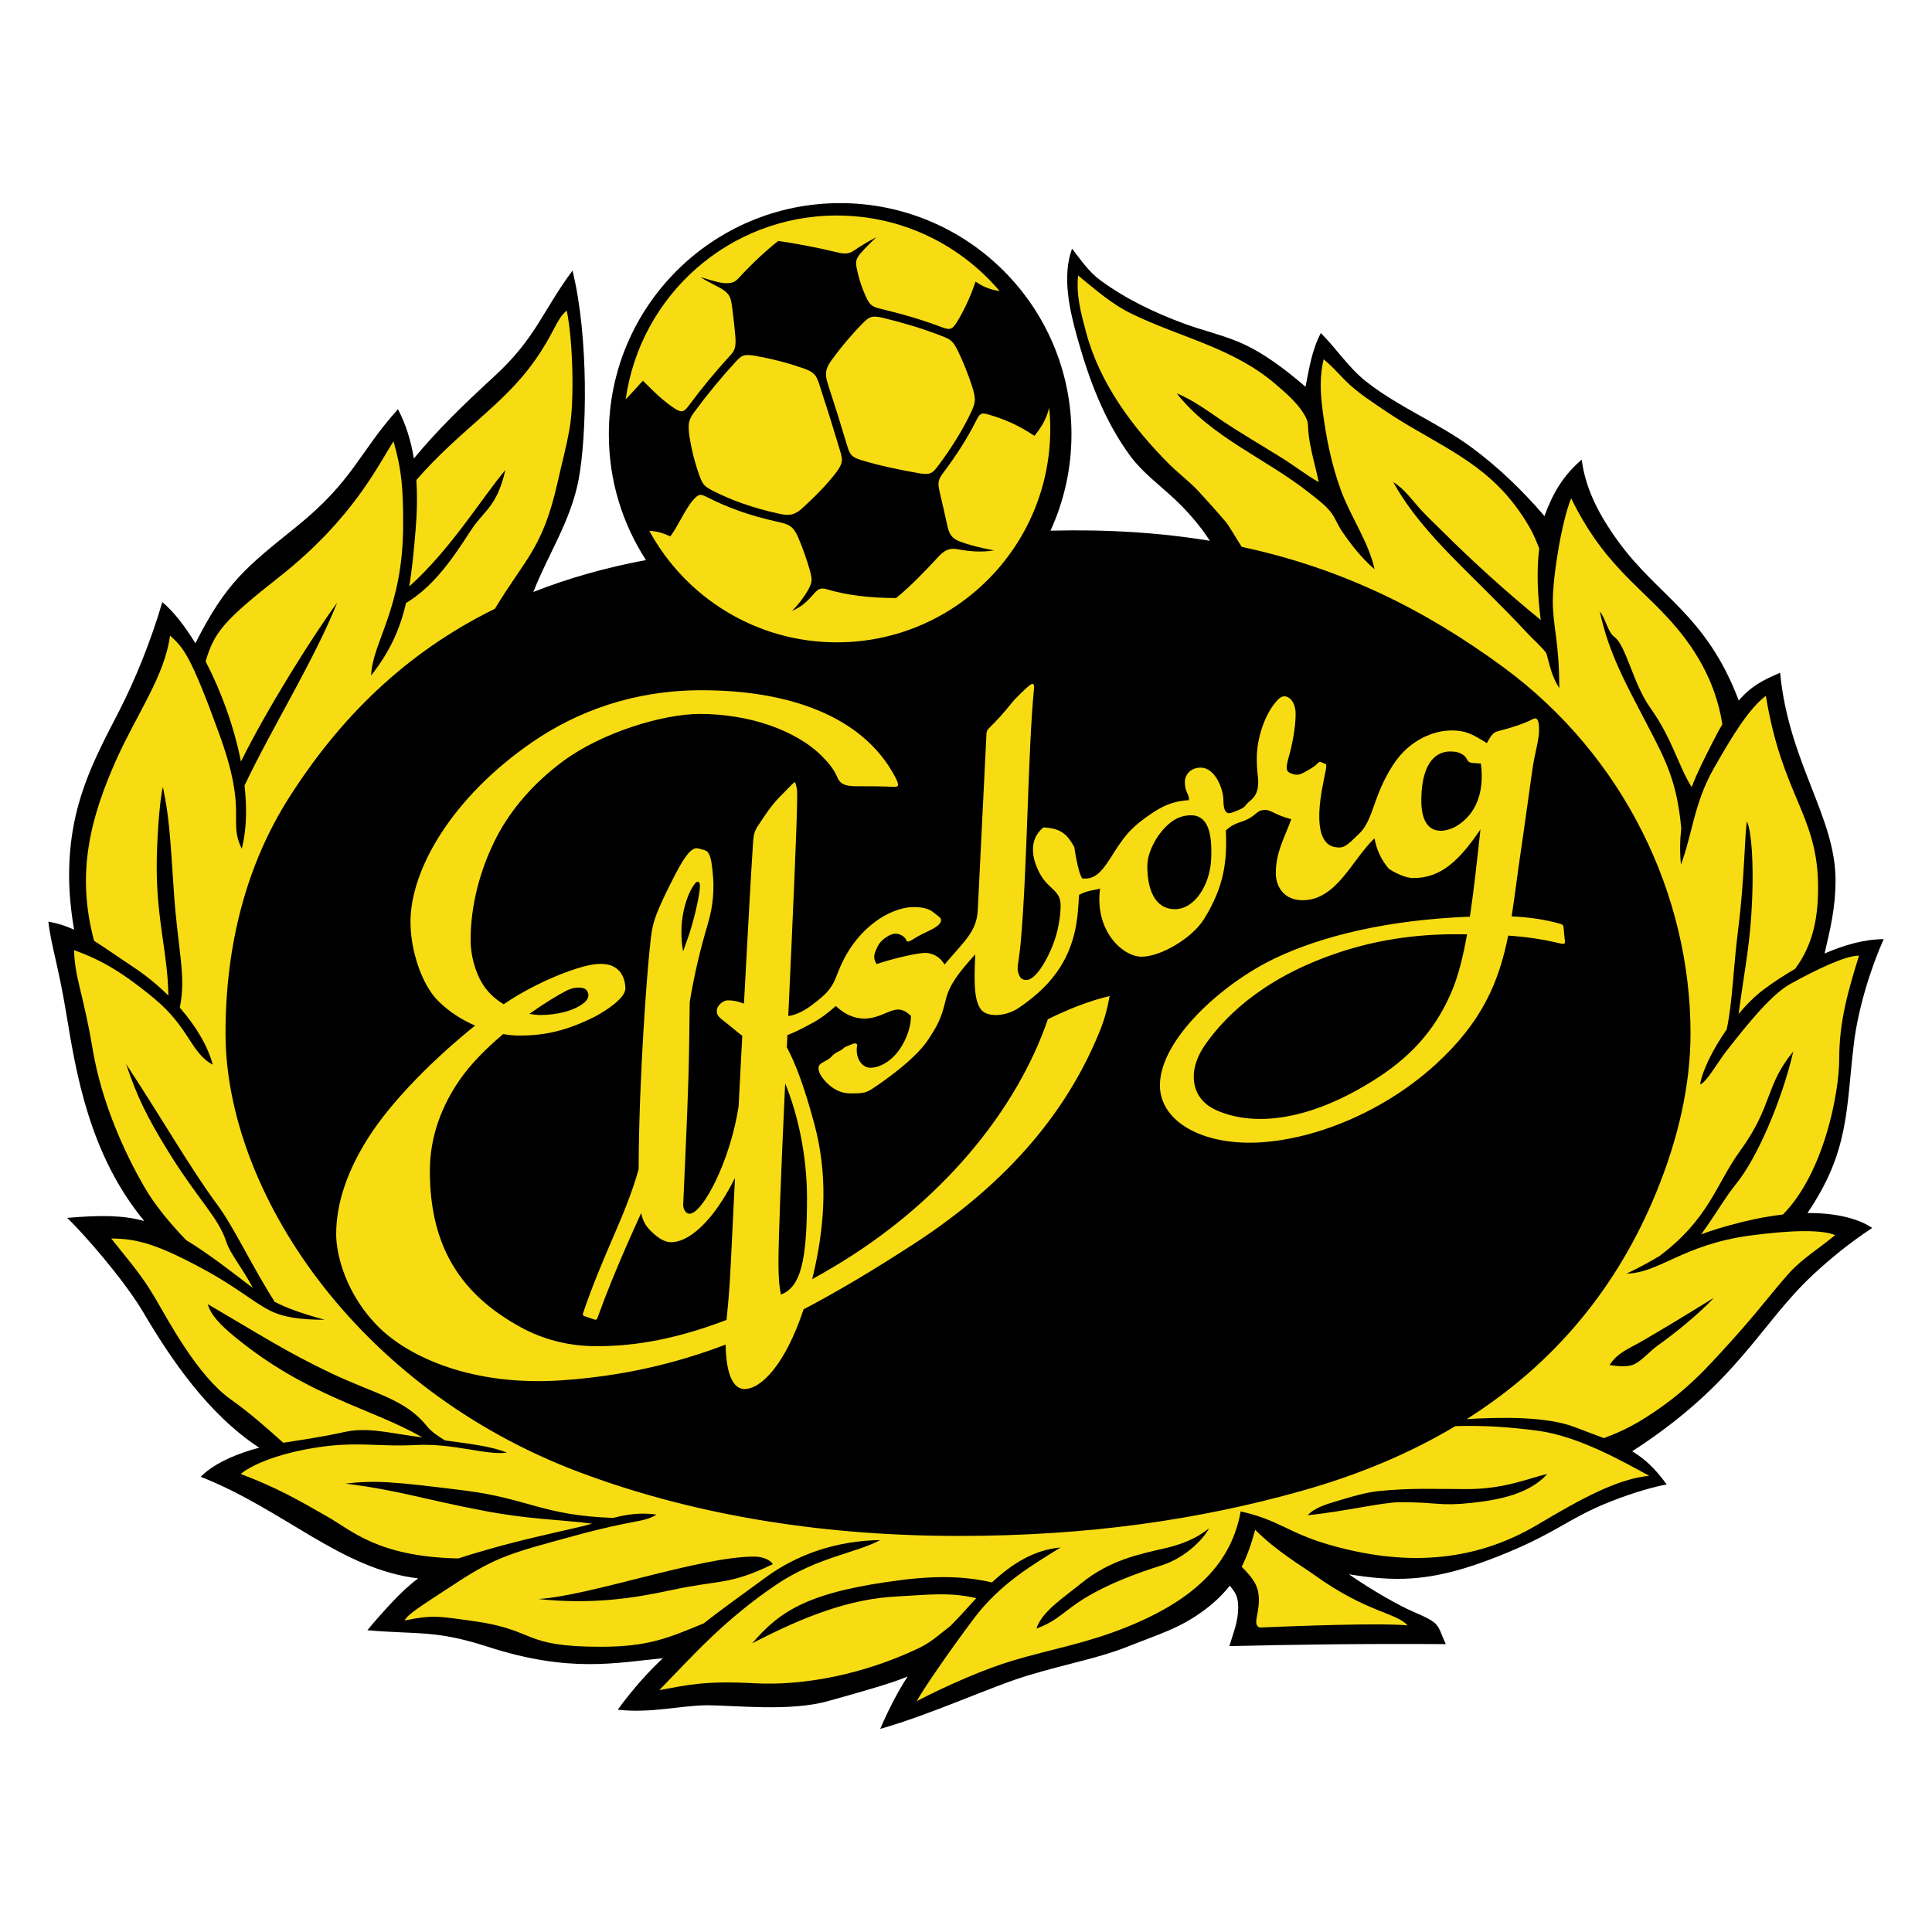 <svg enable-background="new -0.461 -0.909 251 209" height="1000" viewBox="-.461 -.909 1000 1000" width="1000" xmlns="http://www.w3.org/2000/svg"><g transform="matrix(3.8 0 0 3.8 24.539 104.228)"><path d="m 245.938 114.464 c .622 -5.113 2.501 -10.753 4.062 -14.208 c -2.574 0 -5.356 .779 -8.053 1.953 c .72 -3.162 1.491 -6.067 1.491 -10.001 c 0 -8.627 -6.375 -16.003 -7.547 -28.232 c -2.316 .964 -3.973 1.84 -5.635 3.772 c -4.444 -11.733 -10.974 -14.116 -16.513 -21.8 c -3.063 -4.251 -4.438 -7.627 -4.877 -11.01 c -2.533 2.173 -3.942 4.573 -5.075 7.689 c -2.967 -3.463 -6.319 -6.705 -10.002 -9.408 c -4.544 -3.33 -9.908 -5.447 -14.333 -8.957 c -2.365 -1.874 -4.009 -4.456 -6.122 -6.568 c -1.213 2.292 -1.586 4.794 -2.089 7.316 c -2.768 -2.373 -5.919 -4.813 -9.332 -6.197 c -2.319 -.94 -4.817 -1.522 -7.166 -2.388 c -4.04 -1.488 -7.94 -3.345 -11.421 -5.897 c -1.607 -1.178 -2.678 -2.781 -3.881 -4.33 c -1.396 3.791 -.321 8.463 .746 12.243 c 1.597 5.665 3.648 11.177 7.168 15.975 c 1.604 2.191 3.916 3.915 5.896 5.746 c 1.651 1.529 3.512 3.57 4.965 5.833 c -6.643 -1.096 -13.821 -1.575 -21.712 -1.382 c 1.829 -3.992 2.857 -8.428 2.857 -13.106 C 139.365 14.105 125.26 0 107.857 0 C 90.456 0 76.351 14.105 76.351 31.507 c 0 6.31 1.862 12.182 5.056 17.11 c -5.585 1.044 -10.679 2.507 -15.339 4.348 c 1.974 -5.082 5.105 -9.653 6.176 -15.363 c 1.105 -5.895 1.407 -19.317 -.844 -28.413 c -4.22 5.72 -4.97 9.19 -10.69 14.441 c -4.171 3.83 -7.722 7.284 -10.915 11.151 c -.399 -2.424 -1.089 -4.653 -2.169 -6.711 c -5.296 5.875 -6.045 9.719 -13.828 16.002 c -6.737 5.437 -9.544 7.523 -13.762 15.883 c -1.463 -2.399 -3.014 -4.371 -4.508 -5.61 c -1.517 5.199 -3.672 10.537 -5.876 14.827 c -3.455 6.725 -6.819 12.766 -6.819 22.442 c 0 2.176 .238 4.806 .68 7.352 C 2.408 98.458 1.292 98.091 0 97.868 c .415 3.406 1.344 5.829 2.465 12.615 c 1.305 7.906 3.104 19.097 10.605 28.164 c -2.977 -.821 -6.032 -.801 -10.498 -.428 c 2.25 2.157 7.759 8.442 10.389 12.902 c 3.659 6.204 8.766 13.826 15.777 18.409 c -.345 .088 -.689 .172 -1.041 .281 c -2.976 .908 -5.37 2.101 -6.945 3.675 c 11.289 4.421 19.153 12.626 29.621 13.834 c -1.139 .853 -2.314 1.934 -3.71 3.429 c -.987 1.055 -2.052 2.242 -3.207 3.639 c 6.932 .598 9.264 -.059 16.41 2.25 c 11.105 3.59 17.37 2.192 23.842 1.559 c -1.946 1.84 -3.963 4.029 -6.147 7.015 c 4.623 .521 8.611 -.604 12.243 -.604 c 3.632 0 11.17 .891 16.385 -.563 c 5.63 -1.567 8.885 -2.523 10.863 -3.358 c -1.202 1.841 -2.427 4.105 -3.735 7.135 c 6.969 -1.963 15.139 -5.775 20.09 -7.265 c 5.648 -1.699 9.624 -2.347 13.635 -3.95 c 4.255 -1.702 7.146 -2.482 10.552 -5.061 c 1.365 -1.032 2.438 -2.086 3.33 -3.226 c .808 .961 1.152 1.518 1.152 2.971 c 0 1.875 -.633 3.387 -1.207 5.257 c 8.052 -.193 18.379 -.352 29.484 -.267 c -1.267 -2.72 -.555 -2.754 -4.459 -4.428 c -1.94 -.832 -5.568 -2.892 -8.731 -5.083 c 5.955 .938 10.68 1.151 18.765 -1.855 c 9.253 -3.438 10.721 -5.645 16.879 -8.064 c 3.501 -1.375 6.012 -2.016 7.632 -2.321 c -1.567 -2.189 -3.044 -3.52 -4.695 -4.519 c 14.365 -9.277 17.4 -17.31 24.61 -24.029 c 2.368 -2.207 5.002 -4.366 8.078 -6.388 c -1.594 -1.107 -4.523 -2.062 -8.818 -2.033 c 5.759 -8.478 5.249 -14.248 6.325 -23.098 z"/><path d="m 124.05 181.541 c -20.068 0 -37.268 -3.253 -51.712 -8.683 C 41.688 161.336 24.139 134.344 24.139 113.073 c 0 -12.112 2.892 -23.029 8.627 -32.054 c 6.9 -10.857 15.833 -19.76 28.065 -25.768 c 4.117 -6.816 6.508 -8.207 8.506 -17.085 c .689 -3.063 1.219 -4.876 1.688 -7.595 c .615 -3.571 .469 -11.628 -.406 -15.937 c -1.469 1.214 -1.597 2.903 -4.376 6.84 c -4.28 6.063 -10.241 9.473 -16.11 16.245 c .14 2.144 .098 4.436 -.112 6.917 c -.244 2.883 -.487 5.344 -.856 7.576 c 5.716 -5.117 9.964 -12.176 13.093 -15.854 c -1.172 5.089 -2.922 5.464 -4.735 8.277 c -2.865 4.444 -5.237 7.651 -8.801 9.844 c -.818 3.543 -2.164 6.564 -4.751 9.868 c .144 -4.522 4.363 -9.117 4.363 -20.556 c 0 -4.97 -.188 -7.408 -1.313 -11.346 c -1.969 3 -5.438 10.502 -15.566 18.472 c -7.551 5.944 -8.846 7.513 -10.028 11.5 c 2.104 4.034 3.878 8.884 4.813 13.648 c 3.608 -7.288 9.812 -17.142 13.103 -21.644 c -3.062 7.717 -8.815 16.919 -12.612 24.897 c .342 3.096 .283 6.064 -.376 8.621 c -1.933 -3.921 .872 -4.782 -3.062 -15.604 c -3.934 -10.821 -4.872 -11.759 -6.716 -13.436 c -.687 5.428 -4.552 10.764 -7.251 16.774 c -3.616 8.057 -5.566 15.613 -3.088 24.809 c 1.53 .967 3.248 2.18 5.526 3.698 c 1.631 1.088 3.182 2.369 4.587 3.756 c -.045 -5.491 -1.587 -10.165 -1.587 -17.541 c 0 -3.375 .375 -9.002 .844 -10.877 c .818 4.015 .938 5.814 1.5 14.347 c .511 7.757 1.713 11.332 .802 15.721 c 2.183 2.496 3.821 5.218 4.487 7.762 c -3.039 -1.635 -3.132 -5.011 -8.009 -9.043 c -5.09 -4.209 -7.877 -5.438 -10.876 -6.558 c .092 3.838 1.217 5.713 2.53 13.497 c 1.244 7.375 4.353 14.098 7.033 18.754 c 1.433 2.491 3.517 4.967 5.685 7.238 c 1.367 .833 2.841 1.834 4.536 3.077 c 1.962 1.442 3.325 2.532 4.557 3.435 c -1.479 -2.813 -3.074 -4.633 -3.587 -6.216 c -1.116 -3.442 -3.814 -5.688 -7.94 -12.378 c -2.959 -4.8 -4.25 -7.501 -5.724 -11.88 c 4.724 7.16 8.85 14.362 12.413 19.145 c 2.214 2.968 4.9 8.685 7.82 13.23 c 1.625 .846 3.602 1.57 6.808 2.446 c -3.282 0 -5.669 -.322 -7.558 -1.304 c -2.333 -1.213 -4.549 -3.218 -9.04 -5.635 c -6.095 -3.282 -8.908 -4.126 -12.471 -4.126 c 2.437 3.095 4.09 4.888 5.983 8.117 c 1.893 3.229 5.787 10.605 10.333 13.825 c 2.672 1.893 5.117 4.091 7.118 5.878 c 2.253 -.369 4.806 -.694 8.354 -1.471 c 3 -.656 5.854 .088 9.283 .562 c .449 .062 .869 .121 1.29 .176 c -6.849 -3.985 -15.503 -5.462 -25.554 -13.711 c -1.896 -1.556 -3.28 -2.983 -3.657 -4.436 c 7.011 4.093 10.574 6.438 16.67 9.344 c 6.095 2.907 10.162 3.549 13.127 7.221 c .676 .838 1.595 1.43 2.512 1.996 c 4.023 .531 6.544 .885 8.451 1.667 c -2.992 .37 -7.211 -1.318 -12.557 -1.037 c -5.345 .282 -8.234 -.659 -14.722 .563 c -4.97 .938 -7.877 2.438 -9.002 3.375 c 4.97 1.875 7.876 3.563 11.815 5.814 c 3.388 1.937 6.933 5.459 17.816 5.693 c 1.139 -.378 2.409 -.75 3.939 -1.192 c 4.36 -1.26 8.425 -2.139 12.565 -3.095 c .616 -.141 1.179 -.298 1.742 -.454 c -4.436 -.566 -8.531 -.574 -14.495 -1.702 c -8.802 -1.662 -11.628 -2.813 -19.129 -3.751 c 4.126 -.469 6.47 -.281 16.223 .938 c 8.641 1.081 10.659 3.411 20.27 3.733 c 1.831 -.469 3.638 -.765 5.893 -.451 c -1.782 1.125 -2.805 .595 -11.252 2.907 c -8.209 2.248 -10.449 2.766 -15.824 6.277 c -5.375 3.51 -6.681 4.302 -7.244 5.239 c 3.75 -.75 4.466 -.615 9.565 .111 c 8.533 1.219 6.282 3.47 17.16 3.47 c 6.366 0 9.094 -1.14 14.022 -3.185 c 2.258 -1.782 4.296 -3.214 8.483 -6.286 c 4.219 -3.095 9.564 -4.97 15.566 -5.063 c -3.282 1.781 -8.598 2.32 -14.159 6.077 c -7.221 4.876 -11.534 9.864 -15.941 14.365 c 3.657 -.657 6.095 -1.313 12.94 -.938 c 6.845 .375 14.989 -1.249 22.411 -4.783 c 1.714 -.814 2.725 -1.811 4.309 -3.021 c .785 -.806 1.595 -1.647 2.443 -2.605 c .358 -.401 .719 -.794 1.082 -1.181 c -3.753 -.859 -6.45 -.457 -10.928 -.226 c -6.355 .332 -12.565 2.72 -19.598 6.377 c 3.844 -4.501 7.783 -7.033 20.348 -8.627 c 5.859 -.741 9.57 -.302 12.307 .331 c 2.744 -2.549 5.73 -4.437 9.349 -4.759 c -3.464 2.177 -8.152 4.802 -11.81 9.679 c -3.657 4.876 -7.033 9.846 -7.783 11.252 c 4.126 -2.157 9.399 -4.43 13.127 -5.538 c 5.4 -1.603 9.894 -2.295 15.567 -4.589 c 10.717 -4.332 14.354 -9.87 15.434 -15.716 c 5.17 1.146 6.5 2.934 12.01 4.527 c 10.158 2.937 19.644 2.509 28.473 -2.751 c 5.879 -3.501 10.848 -6.221 15.162 -6.625 c -3.591 -1.958 -9.658 -5.41 -15.162 -6.139 c -3.392 -.448 -7.003 -.762 -11.239 -.63 c -6.095 3.64 -13.051 6.603 -20.932 8.818 c -14.056 3.953 -29.137 6.139 -46.675 6.139 z" fill="#f7dc14"/><path d="m 225.136 140.463 c 1.398 -.53 3.154 -1.073 5.581 -1.682 c 2.022 -.504 3.868 -.827 5.561 -1.02 c 5.642 -5.743 7.662 -16.676 7.662 -21.171 c 0 -5.128 1.199 -9.251 2.7 -14.094 c -1.849 0 -5.702 1.842 -9.328 3.841 c -2.559 1.413 -5.676 5.251 -8.677 9.084 c -1.251 1.601 -2.824 4.419 -3.644 4.619 c .252 -1.697 1.634 -4.651 3.624 -7.491 c .799 -3.718 .879 -8.279 1.57 -13.713 c .875 -6.876 .876 -13.003 1.189 -14.628 c .624 1.376 .91 5.631 .712 10.502 c -.25 6.13 -.892 8.668 -1.85 15.727 c 1.062 -1.264 2.226 -2.43 3.451 -3.35 c 1.281 -.961 2.738 -1.91 4.26 -2.802 c 2.548 -3.443 3.116 -7.257 3.116 -11.075 c 0 -9.877 -4.877 -12.378 -7.113 -26.098 c -2.265 1.717 -4.433 5.197 -7.141 9.969 c -2.625 4.625 -2.875 8.877 -4.429 13.022 c -.168 -1.796 -.132 -3.424 .044 -4.932 c -.57 -6.294 -2.083 -9.219 -4.491 -13.841 c -3.125 -6.001 -5.377 -10.003 -6.603 -15.713 c .776 .916 1.1 2.835 1.975 3.46 c 1.59 1.135 2.557 6.365 4.876 9.627 c 3.068 4.316 3.775 7.804 5.659 10.844 c .808 -2.116 1.804 -4.011 2.719 -5.843 c .514 -1.029 .996 -1.928 1.46 -2.726 c -.937 -6.032 -3.944 -10.734 -7.46 -14.528 c -4.397 -4.745 -9.003 -7.752 -13.128 -16.254 c -1.25 3 -2.501 10.502 -2.501 14.003 c 0 3.501 .878 5.501 .878 11.868 c -1.067 -1.708 -1.252 -2.99 -1.753 -4.741 c -.399 -.642 -1.995 -2.104 -2.502 -2.65 c -1.852 -2.006 -3.745 -3.895 -5.672 -5.824 c -4.482 -4.479 -9.61 -9.253 -12.69 -14.854 c 1.563 .939 2.566 2.466 3.806 3.807 c .928 1.003 1.944 1.944 2.912 2.911 c 3.936 3.938 8.968 8.496 13.372 12.058 c -.418 -3.318 -.587 -6.655 -.204 -9.745 c -.288 -.757 -.81 -1.943 -.927 -2.163 c -1.088 -2.057 -2.458 -3.977 -4.031 -5.673 c -4.445 -4.8 -10.562 -7.209 -15.9 -10.823 c -1.897 -1.287 -3.892 -2.549 -5.523 -4.18 c -1.015 -1.015 -1.853 -2.004 -2.986 -2.913 c -.545 2.289 -.453 4.544 -.149 6.867 c .5 3.829 1.197 7.408 2.538 11.049 c 1.335 3.621 3.712 6.891 4.554 10.675 c -1.745 -1.496 -3.19 -3.323 -4.478 -5.226 c -.534 -.783 -.858 -1.7 -1.418 -2.463 c -.757 -1.033 -2.064 -1.973 -3.061 -2.761 c -5.817 -4.613 -13.35 -7.544 -17.992 -13.513 c 2.166 .893 4.042 2.275 5.973 3.584 c 2.713 1.839 5.579 3.489 8.36 5.225 c 1.703 1.064 3.254 2.287 5.001 3.285 c -.416 -2.089 -1.068 -4.157 -1.342 -6.269 c -.217 -1.654 .113 -1.758 -.748 -3.137 c -.938 -1.5 -2.48 -2.817 -3.808 -3.956 c -5.754 -4.932 -12.896 -6.319 -19.557 -9.556 c -2.796 -1.355 -4.935 -3.295 -7.315 -5.223 c -.277 2.763 .41 5.19 1.12 7.837 c 1.834 6.838 6.317 12.886 11.271 17.84 c 1.298 1.296 2.778 2.378 4.032 3.733 c 1.233 1.332 2.477 2.729 3.657 4.105 c .498 .581 1.386 2.197 2.215 3.45 c 13.542 2.894 24.881 8.492 35.617 16.379 c 16.475 12.102 25.506 31.038 25.506 49.885 c 0 7.127 -1.705 14.432 -4.669 21.664 c -5.264 12.841 -13.765 23.258 -25.815 30.874 c 4.588 -.27 10.896 -.392 14.731 1.1 c 1.473 .571 2.766 1.034 3.943 1.488 c 2.035 -.727 3.943 -1.673 5.734 -2.816 c 5.42 -3.455 8.149 -6.567 11.703 -10.487 c 3.443 -3.798 5.629 -6.749 7.798 -9.161 c 1.846 -2.054 4.298 -3.499 6.267 -5.187 c -1.78 -.75 -5.907 -.695 -11.533 .056 c -9.188 1.225 -12.378 5.102 -16.878 5.196 c 1.982 -.938 3.346 -1.717 4.511 -2.415 c 6.805 -5.133 7.658 -9.764 10.961 -14.306 c 4.49 -6.172 3.376 -8.879 7.246 -13.536 c -1.62 6.907 -4.995 14.596 -7.745 17.972 c -1.505 1.846 -2.474 3.681 -4.801 6.934 z" fill="#f7dc14"/><path d="m 172.485 186.886 c -1.741 -1.251 -5.21 -3.268 -8.096 -6.18 c -.518 1.919 -1.097 3.569 -1.841 5.037 c 1.652 1.655 2.342 2.681 2.342 4.519 c 0 2.157 -.864 3.288 .083 3.754 c 4.605 -.19 16.514 -.659 20.171 -.284 c -1.407 -1.688 -5.604 -1.773 -12.659 -6.845 z" fill="#f7dc14"/><path d="m 107.4 36.577 c -1.33 1.78 -3.112 3.527 -4.706 4.985 c -.999 .902 -1.713 1.047 -3.021 .775 c -3.924 -.862 -6.63 -1.887 -9.167 -3.159 c -1.229 -.64 -1.36 -.929 -1.737 -1.857 c -.624 -1.657 -1.212 -3.832 -1.493 -5.955 c -.139 -1.407 -.024 -1.895 .708 -2.9 c 1.795 -2.433 3.626 -4.655 5.551 -6.753 c .905 -.97 1.093 -1.168 2.693 -.925 c 1.902 .331 4.132 .862 6.15 1.556 c 1.958 .629 2.216 .981 2.72 2.595 c .926 2.829 1.867 5.835 2.75 8.793 c .369 1.242 .403 1.642 -.448 2.844 z" fill="#f7dc14"/><path d="m 128.293 28.862 c 1.814 .556 3.575 1.21 6.027 2.833 c .759 -.939 1.57 -2.059 2.012 -3.826 c .094 .949 .145 1.914 .145 2.888 c 0 16.054 -13.014 29.069 -29.068 29.069 c -11.026 0 -20.617 -6.14 -25.544 -15.186 c .932 .042 1.727 .237 2.864 .75 c .991 -1.298 2.097 -3.826 3.086 -4.93 c .712 -.78 .914 -.939 1.936 -.404 c 2.67 1.354 5.549 2.466 9.747 3.389 c 1.464 .303 2.027 .676 2.602 1.99 c .65 1.489 1.216 3.144 1.621 4.546 c .332 1.235 .404 1.543 -.263 2.782 c -.583 .979 -1.281 1.913 -2.143 2.775 c 1.315 -.572 2.013 -1.234 3.011 -2.381 c .552 -.646 .968 -.796 1.752 -.547 c 2.521 .742 5.608 1.18 9.396 1.18 c 1.597 -1.265 3.76 -3.439 5.63 -5.48 c .994 -1.101 1.666 -1.382 2.855 -1.146 c 1.549 .278 3.124 .418 4.869 .137 c -1.728 -.316 -3.212 -.677 -4.697 -1.223 c -1.089 -.432 -1.437 -.977 -1.716 -2.338 c -.3 -1.403 -.661 -2.927 -1.003 -4.404 c -.295 -1.288 -.203 -1.696 .506 -2.626 c 1.636 -2.183 3.165 -4.494 4.426 -6.999 c .599 -1.251 .859 -1.174 1.952 -.847 z" fill="#f7dc14"/><path d="m 121.651 16.881 c -2.909 -1.105 -5.627 -1.846 -8.262 -2.483 c -1.167 -.278 -1.472 -.501 -1.998 -1.593 c -.616 -1.364 -1.028 -2.638 -1.307 -4.106 c -.129 -.753 -.036 -1.132 .5 -1.798 c .696 -.813 1.495 -1.577 2.21 -2.271 c -1.261 .691 -2.127 1.2 -2.872 1.709 c -.753 .557 -1.31 .652 -2.437 .372 c -2.868 -.696 -5.632 -1.211 -8.054 -1.558 c -1.648 1.264 -3.683 3.199 -5.411 5.068 c -.502 .552 -.938 .754 -2.136 .659 c -1.211 -.185 -2.231 -.596 -3.054 -.801 c 1.252 .799 2.523 1.32 3.174 1.783 c 1.055 .75 1.004 1.412 1.224 2.954 c .124 .993 .263 2.248 .358 3.399 c .091 1.336 -.061 1.851 -.661 2.492 c -1.991 2.154 -3.878 4.436 -5.727 6.933 c -.611 .835 -.956 .883 -1.732 .429 c -1.669 -1.056 -3.06 -2.467 -4.473 -3.881 c -.969 1.083 -1.494 1.626 -2.346 2.546 C 80.613 12.589 92.722 1.688 107.408 1.688 c 8.897 0 16.849 4.007 22.181 10.303 c -.942 -.176 -1.973 -.387 -3.282 -1.301 c -.448 1.335 -1.309 3.516 -2.528 5.489 c -.607 .919 -.823 1.217 -2.127 .702 z" fill="#f7dc14"/><path d="m 113.723 15.634 c 2.494 .614 5.068 1.342 7.81 2.4 c 1.441 .532 1.699 .767 2.363 2.094 c .679 1.405 1.42 3.193 1.969 4.934 c .418 1.477 .513 1.876 -.046 3.155 c -1.234 2.663 -2.797 5.104 -4.496 7.403 c -.836 1.109 -1.082 1.427 -2.569 1.199 c -2.557 -.425 -5.793 -1.121 -8.117 -1.842 c -1.124 -.379 -1.448 -.633 -1.808 -1.896 c -.848 -2.826 -1.743 -5.689 -2.628 -8.393 c -.465 -1.413 -.373 -2.078 .475 -3.279 c 1.477 -2.026 2.902 -3.664 4.183 -4.971 c .934 -.919 1.23 -1.199 2.864 -.806 z" fill="#f7dc14"/><path d="m 206.579 100.57 c -.069 -.844 -.148 -1.383 -.172 -1.805 c -.019 -.352 -.112 -.495 -.384 -.576 c -1.91 -.564 -4.205 -.926 -6.702 -1.037 c .414 -2.623 .733 -5.371 1.171 -8.32 c .687 -4.625 1.47 -10.487 1.732 -12.166 c .315 -2.024 .83 -3.506 .83 -4.912 c 0 -1.003 -.117 -1.851 -.843 -1.473 c -1.172 .609 -2.908 1.172 -4.549 1.594 c -.608 .157 -.938 .188 -1.712 1.679 c -2.092 -1.298 -2.933 -1.726 -4.835 -1.726 c -2.189 0 -5.622 1.107 -7.94 4.688 c -2.813 4.344 -2.617 7.443 -4.625 9.377 c -1.688 1.625 -2.062 2.062 -3.345 1.812 c -1.258 -.246 -3.047 -1.672 -1.469 -9.126 c .541 -2.551 .391 -2.063 -.124 -2.326 c -.74 -.376 -.383 .045 -1.735 .825 c -1.219 .704 -1.614 .995 -2.579 .609 c -.469 -.188 -.89 -.328 -.375 -2.109 c .516 -1.782 .976 -4.126 .976 -6.001 c 0 -2.016 -1.387 -2.944 -2.289 -2.063 c -1.969 1.922 -3 5.532 -3 8.064 c 0 2.016 .188 2.285 .188 3.329 c 0 1.043 -.282 1.875 -1.125 2.532 c -.843 .656 -.302 .787 -2.11 1.454 c -.334 .123 -.653 .257 -.891 .188 c -.396 -.117 -.61 -.668 -.61 -1.781 c 0 -1.407 -1.079 -4.408 -3.094 -4.408 c -1.406 0 -2.157 .985 -2.157 1.969 c 0 1.455 .641 1.616 .552 2.466 c -1.51 .081 -3.005 .407 -5.006 1.754 c -2.979 2.003 -3.799 3.141 -5.626 6.048 c -1.634 2.599 -2.513 2.925 -3.873 2.87 c -.605 -.707 -1.098 -4.261 -1.098 -4.261 c -1.141 -2.135 -2.187 -2.564 -4.196 -2.712 c -1.915 1.507 -1.774 3.993 -.461 6.369 c 1.162 2.106 2.786 2.188 2.786 4.25 c 0 1.001 -.178 2.806 -.784 4.658 c -.595 1.813 -2.055 4.768 -3.406 5.402 c -.408 .193 -1.122 .193 -1.409 -.432 c -.531 -1.157 -.121 -1.377 .157 -4.501 c .938 -10.596 .968 -25.944 1.821 -34.72 c .042 -.445 -.076 -.764 -.508 -.444 c -.72 .53 -2.188 2.063 -2.188 2.063 c -.97 1.156 -1.532 1.906 -2.689 3.094 c -.863 .888 -1.068 .938 -1.094 1.5 l -1.187 24.067 c -.172 2.929 -1.835 4.195 -4.525 7.381 c -.586 -1.048 -1.67 -1.586 -2.618 -1.586 c -1.045 0 -4.188 .702 -6.638 1.52 c -.203 -.377 -.324 -.6 -.324 -.992 c 0 -.469 .392 -1.351 .697 -1.796 c .304 -.445 1.502 -1.508 2.438 -1.334 c .656 .122 1.142 .527 1.249 .904 c .046 .164 .234 .234 .68 -.023 c .445 -.258 .861 -.571 2.174 -1.181 c 1.313 -.609 1.871 -1.069 1.871 -1.575 c 0 -.285 -.248 -.433 -1.162 -1.136 c -.825 -.634 -2.205 -.664 -3.047 -.609 c -1.219 .079 -3.094 .719 -4.782 1.992 c -2.579 1.946 -4.057 4.402 -4.957 6.635 c -.633 1.57 -.83 2.487 -2.91 4.131 c -1.008 .794 -2.268 1.803 -3.957 2.066 c .603 -13.116 1.213 -26.509 1.213 -29.868 c 0 -.625 .023 -.992 -.145 -1.531 c -.208 -.669 .019 -.719 -1.543 .844 c -1.172 1.172 -1.72 1.75 -3.001 3.657 c -1.2 1.786 -1.219 1.782 -1.344 3.657 c -.2 2.99 -.698 11.748 -1.216 21.549 c -.86 -.322 -1.386 -.451 -2.207 -.451 c -.617 0 -1.491 .703 -1.491 1.427 c 0 .703 .263 .844 1.575 1.875 c .609 .478 1.241 1.049 1.893 1.53 c -.168 3.221 -.336 6.467 -.497 9.606 c -1.142 7.478 -4.905 14.631 -6.685 14.631 c -.257 0 -.445 -.141 -.562 -.305 c -.215 -.302 -.319 -.586 -.3 -1.008 c .449 -9.893 .738 -16.189 .813 -21.816 c .039 -2.951 .068 -4.645 .075 -5.723 c .637 -3.769 1.349 -6.847 2.513 -10.789 c .67 -2.271 .875 -4.656 .598 -7.015 c -.082 -.695 -.174 -2.069 -.672 -2.611 c -.212 -.267 -.674 -.322 -1.275 -.494 c -1.145 -.327 -2.406 1.985 -4.423 6.111 c -2.016 4.125 -1.922 5.11 -2.204 7.689 c -.291 2.664 -1.449 16.849 -1.496 29.9 c -.905 3.25 -2.209 6.341 -3.678 9.737 c -1.355 3.13 -2.757 6.485 -3.906 9.911 c -.05 .146 .03 .308 .177 .357 l 1.423 .478 c .07 .023 .148 .018 .215 -.014 c .066 -.036 .116 -.094 .142 -.164 c 1.216 -3.391 2.562 -6.62 3.897 -9.706 c .722 -1.67 1.423 -3.165 2.068 -4.624 c .312 1.407 .869 2.06 1.788 2.869 c .776 .686 1.573 1.096 2.269 1.096 c 1.631 0 3.493 -1.219 5.3 -3.361 c 1.194 -1.418 2.358 -3.265 3.43 -5.395 c -.259 5.16 -.458 9.233 -.542 11.064 c -.217 4.775 -.459 6.614 -.606 8.272 c -7.833 3.007 -13.498 3.581 -17.734 3.581 c -3.892 0 -7.334 -.961 -10.285 -2.573 c -7.999 -4.368 -12.395 -10.78 -12.395 -21.283 c 0 -4.785 1.664 -8.911 4.011 -12.34 c 1.544 -2.259 3.727 -4.427 5.979 -6.318 c .758 .129 1.482 .205 2.126 .205 c 3.563 0 6.47 -.63 10.415 -2.608 c 1.183 -.636 4.167 -2.429 4.105 -3.883 c -.045 -1.075 -.408 -2.236 -1.58 -2.887 c -.752 -.417 -2.012 -.602 -4.126 -.025 c -2.4 .655 -5.539 1.937 -8.851 3.85 c -.598 .346 -1.281 .783 -2.019 1.286 c -.967 -.581 -1.846 -1.327 -2.521 -2.239 c -1.229 -1.661 -1.987 -4.204 -1.987 -6.548 c 0 -4.478 1.189 -9.463 3.563 -14.028 c 2.002 -3.848 5.115 -7.375 8.964 -10.244 c 5.257 -3.919 13.603 -6.485 18.729 -6.485 c 3.108 0 6.502 .499 9.552 1.573 c 2.735 .964 5.312 2.395 7.14 4.272 c .823 .845 1.528 1.689 1.96 2.69 c .282 .654 .612 1.312 2.557 1.312 c 1.885 0 3.759 .006 5.251 .088 c .774 .042 .562 -.535 -.026 -1.609 c -4.435 -8.098 -14.437 -11.553 -26.229 -11.553 c -9.29 0 -17.012 2.9 -23.098 7.094 c -10.901 7.512 -16.553 17.324 -16.553 24.451 c 0 3.938 1.553 8.556 3.75 10.754 c 1.521 1.521 3.291 2.614 5.054 3.378 c -5.129 4.105 -11.27 10.04 -14.643 15.426 c -2.571 4.102 -4.283 8.475 -4.283 13.014 c 0 2.828 1.366 8.261 5.848 12.68 c 4.089 4.032 12.719 8.029 24.842 7.2 c 8.146 -.557 15.343 -2.207 22.358 -4.866 c .067 4.046 1.019 6.052 2.585 6.052 c 2.193 0 5.506 -3.235 8.037 -10.863 c 4.782 -2.496 9.66 -5.442 14.875 -8.817 c 13.346 -8.635 21.284 -18.575 25.562 -29.318 c .593 -1.492 .979 -3.012 1.244 -4.527 c -2.711 .633 -5.583 1.755 -8.411 3.159 c -4.258 12.424 -14.536 25.069 -29.305 33.801 c -.954 .564 -1.885 1.098 -2.796 1.606 c .122 -.501 .243 -1.012 .358 -1.542 c 1.407 -6.441 1.743 -12.911 -.075 -19.642 c -1.271 -4.709 -2.448 -8 -3.739 -10.417 c .025 -.545 .05 -1.099 .076 -1.65 c .885 -.34 1.833 -.788 3.128 -1.503 c 1.406 -.703 2.585 -1.682 3.472 -2.462 c 1.357 1.29 3.17 2.133 5.375 1.495 c 2.158 -.624 3.108 -1.846 4.853 -.149 c .037 1.82 -1.012 4.316 -2.527 5.705 c -.875 .803 -1.988 1.366 -2.988 1.366 c -1 0 -2.012 -1.069 -1.851 -2.781 c .018 -.196 .145 -.393 -.099 -.501 c -.21 -.093 -.389 -.02 -1.312 .376 c -.165 .07 -.282 .117 -.469 .305 c -.328 .328 -1.031 .445 -1.5 1.007 c -.565 .68 -1.571 .821 -1.782 1.346 c -.178 .442 .022 1.198 .969 2.188 c .859 .897 1.938 1.55 3.344 1.55 c 1.344 0 2.037 -.012 2.875 -.583 c 0 0 5.814 -3.719 7.783 -6.875 c .892 -1.43 1.625 -2.376 2.282 -5.222 c .476 -2.06 1.711 -3.699 4.042 -6.267 c -.195 3.882 -.161 6.414 .834 7.58 c .89 1.043 3.386 .888 5.126 -.311 c 3.625 -2.502 7.376 -6.002 8.001 -12.941 c .071 -.795 .134 -1.607 .179 -2.422 c 1.247 -.674 2.065 -.606 2.859 -.86 c -.772 5.708 3.056 9.279 5.659 9.279 c 2.555 0 6.838 -2.466 8.494 -5.122 c 2.768 -4.441 3.177 -7.963 2.976 -12.072 c .46 -.437 .995 -.819 2.01 -1.15 c 2.298 -.75 1.969 -1.641 3.376 -1.641 c .834 0 1.345 .703 3.525 1.255 c -.806 2.318 -2.103 4.373 -2.103 7.355 c 0 2 1.281 3.686 3.625 3.686 c 4.684 0 6.747 -5.539 9.816 -8.435 c .282 1.553 .904 2.901 1.947 4.149 c 0 0 1.861 1.263 3.358 1.263 c 3.81 0 6.29 -2.458 9.127 -6.625 c -.467 4.264 -.898 8.301 -1.437 11.884 c -11.231 .436 -20.174 2.624 -26.593 5.694 c -7.19 3.438 -15.63 11.078 -15.63 17.267 c 0 4.688 5.189 7.827 12.19 7.827 c 7.471 0 17.568 -3.569 25.331 -10.632 c 6.442 -5.86 8.687 -11.402 9.917 -17.577 c 2.462 .172 4.688 .489 7.008 1.051 c .592 .144 .746 .098 .716 -.252 z M 86.253 98.539 c .08 -1.673 .616 -4.238 1.807 -5.83 c .375 -.501 .742 -.321 .698 .456 c -.058 1.005 -.573 3.631 -1.439 6.346 c -.204 .639 -.496 1.354 -.854 2.419 c -.175 -1.023 -.278 -2.012 -.212 -3.391 z m -15.604 8.696 c .987 -.5 2.213 -.486 2.588 -.111 c .484 .483 .459 1.181 -.197 1.743 c -1.313 1.125 -3.704 1.72 -6.017 1.72 c -.475 0 -.983 -.061 -1.498 -.155 c 2.088 -1.48 3.965 -2.608 5.124 -3.197 z m 32.695 28.296 c 0 8.595 -.877 12.111 -3.544 13.134 c -.502 -2.195 -.378 -5.181 -.119 -12.697 c .12 -3.473 .381 -9.372 .686 -16.062 c 1.71 4.135 2.977 9.77 2.977 15.625 z m 55.044 -46.074 c -.187 3.439 -2.247 6.714 -4.92 6.714 c -2.769 0 -3.77 -2.728 -3.77 -5.87 c 0 -1.936 1.303 -4.315 2.905 -5.72 c .999 -.876 2.034 -1.2 3.049 -1.2 c 1.984 0 2.968 1.796 2.735 6.076 z m 32.796 17.857 c -1.954 4.609 -4.908 8.457 -10.159 11.851 c -9.427 6.092 -17.027 6.582 -21.95 4.378 c -3.522 -1.576 -3.914 -5.392 -1.595 -8.768 c 3.188 -4.641 8.893 -9.647 18.667 -12.823 c 4.443 -1.443 9.605 -2.366 15.466 -2.366 c .573 0 1.093 .007 1.636 .01 c -.535 3.021 -1.187 5.648 -2.066 7.719 z m .523 -22.405 c -1.406 .797 -4.782 1.641 -4.688 -3.797 c .094 -5.439 2.391 -6.423 3.938 -6.423 c .797 0 1.275 .129 1.786 .486 c .512 .357 .477 .786 .822 .97 c .239 .127 .957 .145 1.567 .19 c .713 5.622 -2.092 7.818 -3.425 8.574 z" fill="#f7dc14"/><path d="m 96.155 184.354 c -7.408 0 -22.318 5.345 -29.418 5.779 c 7.382 .785 13.084 -.126 17.978 -1.184 c 6.939 -1.501 7.97 -.656 13.972 -3.563 c -.469 -.75 -1.688 -1.032 -2.532 -1.032 z"/><path d="m 134.591 194.165 c .76 -2.31 3.51 -4.082 6.199 -6.248 c 3.845 -3.094 7.783 -3.882 11.271 -4.688 c 3.413 -.788 4.952 -1.875 6.046 -2.726 c -.625 1.225 -2.97 3.944 -6.533 5.07 c -3.563 1.125 -7.267 2.538 -10.338 4.41 c -3.071 1.872 -3.561 3.021 -6.645 4.182 z"/><path d="m 204.165 173.113 c -2.423 2.708 -6.553 3.528 -10.3 3.927 c -4.408 .469 -4.501 -.094 -9.659 -.094 c -2.532 0 -7.313 1.219 -12.66 1.781 c .938 -1.031 2.392 -1.465 4.408 -2.063 c 1.583 -.469 3.452 -1.037 5.157 -1.219 c 4.407 -.469 8.158 -.281 12.096 -.281 c 5.346 0 8.598 -1.571 10.957 -2.051 z"/><path d="m 216.99 155.059 c -1.709 .987 -3.229 1.5 -4.328 3.211 c 1.006 .126 2.467 .349 3.433 -.149 c 1.049 -.545 2.079 -1.762 3.059 -2.465 c 2.396 -1.708 5.75 -4.404 7.718 -6.561 c -2.804 1.752 -7.016 4.316 -9.882 5.963 z"/></g></svg>